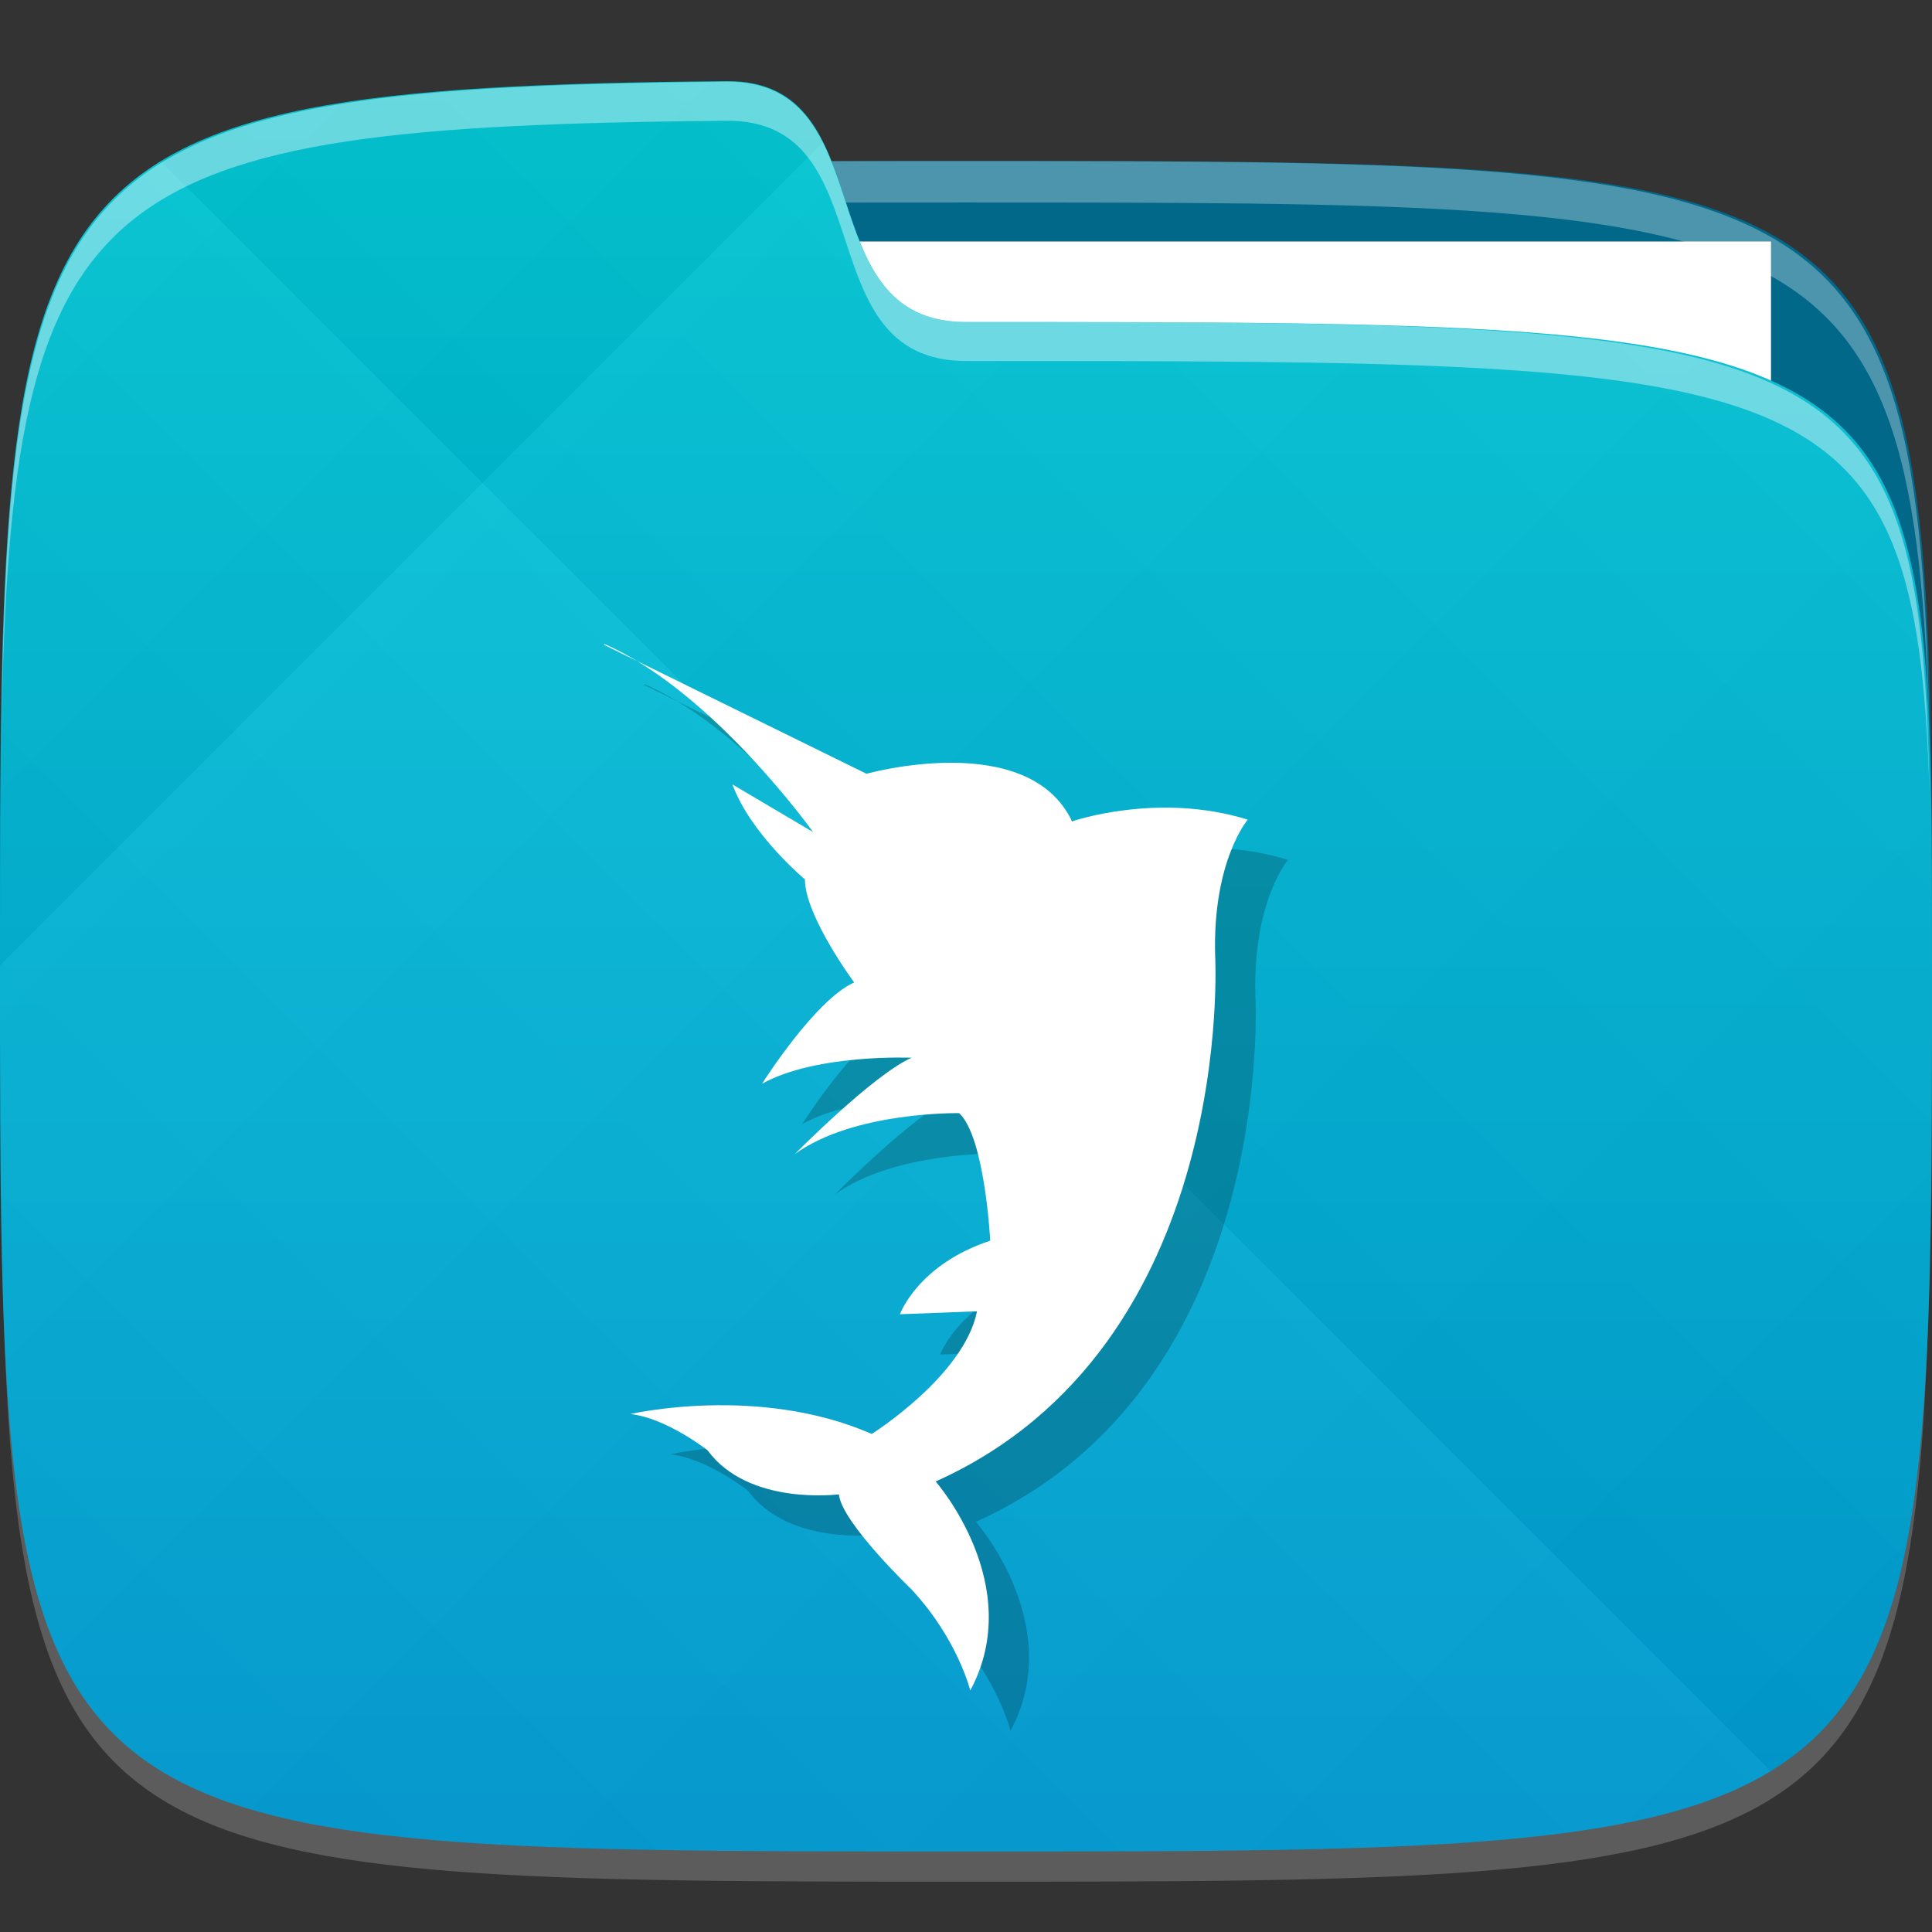 <?xml version="1.0" encoding="UTF-8" standalone="no"?>
<!-- Created with Inkscape (http://www.inkscape.org/) -->

<svg
   xmlns:dc="http://purl.org/dc/elements/1.1/"
   xmlns:cc="http://creativecommons.org/ns#"
   xmlns:rdf="http://www.w3.org/1999/02/22-rdf-syntax-ns#"
   xmlns:svg="http://www.w3.org/2000/svg"
   xmlns="http://www.w3.org/2000/svg"
   xmlns:xlink="http://www.w3.org/1999/xlink"
   xmlns:sodipodi="http://sodipodi.sourceforge.net/DTD/sodipodi-0.dtd"
   xmlns:inkscape="http://www.inkscape.org/namespaces/inkscape"
   width="48"
   height="48"
   id="svg2"
   version="1.1"
   inkscape:version="0.48.4 r9939"
   sodipodi:docname="marlin.svg">
  <rect width="100%" height="100%" fill="#333333" stroke="none"/>
  <defs
     id="defs4">
    <linearGradient
       id="linearGradient3875">
      <stop
         style="stop-color:#019cd5;stop-opacity:1;"
         offset="0"
         id="stop3877" />
      <stop
         style="stop-color:#01c9d5;stop-opacity:1;"
         offset="1"
         id="stop3879" />
    </linearGradient>
    <linearGradient
       id="linearGradient3819">
      <stop
         style="stop-color:#000000;stop-opacity:1;"
         offset="0"
         id="stop3821" />
      <stop
         style="stop-color:#ffffff;stop-opacity:1;"
         offset="1"
         id="stop3823" />
    </linearGradient>
    <linearGradient
       gradientTransform="matrix(0,-1,1,0,-1.5e-6,48)"
       gradientUnits="userSpaceOnUse"
       x2="47"
       x1="1"
       id="linearGradient3764">
      <stop
         id="stop3005"
         stop-opacity="1"
         stop-color="#019ad3" />
      <stop
         id="stop3007"
         stop-opacity="1"
         stop-color="#01ace8"
         offset="1" />
    </linearGradient>
    <linearGradient
       inkscape:collect="always"
       xlink:href="#linearGradient3875"
       id="linearGradient3881"
       x1="24"
       y1="1050.362"
       x2="24"
       y2="1006.362"
       gradientUnits="userSpaceOnUse" />
    <linearGradient
       inkscape:collect="always"
       xlink:href="#linearGradient3819"
       id="linearGradient3883"
       gradientUnits="userSpaceOnUse"
       gradientTransform="translate(40,0)"
       spreadMethod="repeat"
       x1="24"
       y1="1028.362"
       x2="46"
       y2="1006.362" />
    <linearGradient
       inkscape:collect="always"
       xlink:href="#linearGradient3819"
       id="linearGradient3885"
       gradientUnits="userSpaceOnUse"
       gradientTransform="translate(40,0)"
       spreadMethod="repeat"
       x1="45"
       y1="1049.362"
       x2="12"
       y2="1016.362" />
    <linearGradient
       inkscape:collect="always"
       xlink:href="#linearGradient3764"
       id="linearGradient3923"
       gradientUnits="userSpaceOnUse"
       gradientTransform="matrix(0,-1,1,0,-1.5e-6,48)"
       x1="1"
       x2="47" />
    <linearGradient
       inkscape:collect="always"
       xlink:href="#linearGradient3764"
       id="linearGradient3926"
       gradientUnits="userSpaceOnUse"
       gradientTransform="matrix(0,-1,1,0,-47.998,1053.362)"
       x1="1"
       x2="47" />
  </defs>
  <sodipodi:namedview
     id="base"
     pagecolor="#ffffff"
     bordercolor="#666666"
     borderopacity="1.0"
     inkscape:pageopacity="0.0"
     inkscape:pageshadow="2"
     inkscape:zoom="4.0953267"
     inkscape:cx="-17.794622"
     inkscape:cy="18.368731"
     inkscape:document-units="px"
     inkscape:current-layer="layer1"
     showgrid="true"
     inkscape:snap-bbox="true"
     inkscape:window-width="1301"
     inkscape:window-height="744"
     inkscape:window-x="65"
     inkscape:window-y="24"
     inkscape:window-maximized="1"
     inkscape:object-nodes="false"
     inkscape:snap-nodes="true"
     showguides="true"
     inkscape:guide-bbox="true">
    <inkscape:grid
       type="xygrid"
       id="grid3005"
       empspacing="6"
       visible="true"
       enabled="true"
       snapvisiblegridlinesonly="true" />
  </sodipodi:namedview>
  <g
     inkscape:label="Layer 1"
     inkscape:groupmode="layer"
     id="layer1"
     transform="translate(0,-1004.362)">
    <path
       style="fill:#016889;fill-opacity:1;stroke:none"
       d="m 24,1008.362 c -24,0 -24,0 -24,20 l 48,0 c 0,-20 0,-20 -24,-20 z"
       id="path3797"
       inkscape:connector-curvature="0" />
    <path
       id="path3788"
       d="m 24,1051.112 c -21.272,0 -23.663,-0.089 -23.938,-15.406 0.328,14.403 2.938,14.406 23.938,14.406 21,0 23.609,0 23.938,-14.406 -0.275,15.317 -2.666,15.406 -23.938,15.406 z"
       style="opacity:0.2;fill:#ffffff;fill-opacity:1;stroke:none"
       inkscape:connector-curvature="0" />
    <rect
       style="fill:#ffffff;fill-opacity:1;stroke:none"
       id="rect3804"
       width="26"
       height="7"
       x="18"
       y="1010.362" />
    <path
       style="fill:#ffffff;fill-opacity:1;stroke:none;opacity:0.3"
       d="M 24 4 C 2.531 4 0.301 4.121 0.062 18.438 C 0.391 5.039 3 5.031 24 5.031 C 45 5.031 47.609 5.039 47.938 18.438 C 47.699 4.121 45.469 4 24 4 z "
       transform="translate(0,1004.362)"
       id="path3000" />
    <path
       style="fill:url(#linearGradient3881);fill-opacity:1;stroke:none"
       d="M 18.069,1006.378 C 0,1006.542 0,1008.348 0,1028.362 c 0,22 0,22 24,22 24,0 24,0 24,-22 0,-16 0,-16 -24,-16 -4,0 -2,-6 -5.931,-5.984 z"
       id="path3757"
       inkscape:connector-curvature="0"
       sodipodi:nodetypes="cccccc" />
    <g
       id="g3103"
       transform="translate(-40,0)">
      <path
         style="opacity:0.03;fill:url(#linearGradient3883);fill-opacity:1;stroke:none"
         d="M 58.069,1006.378 C 40,1006.542 40,1008.348 40,1028.362 c 0,22 0,22 24,22 24,0 24,0 24,-22 0,-16 0,-16 -24,-16 -4,0 -2,-6 -5.931,-5.984 z"
         id="path3817"
         inkscape:connector-curvature="0"
         sodipodi:nodetypes="cccccc" />
      <path
         sodipodi:nodetypes="cccccc"
         inkscape:connector-curvature="0"
         id="path3827"
         d="M 58.069,1006.378 C 40,1006.542 40,1008.348 40,1028.362 c 0,22 0,22 24,22 24,0 24,0 24,-22 0,-16 0,-16 -24,-16 -4,0 -2,-6 -5.931,-5.984 z"
         style="opacity:0.03;fill:url(#linearGradient3885);fill-opacity:1;stroke:none" />
    </g>
    <path
       style="fill:#ffffff;fill-opacity:1;stroke:none;opacity:0.4"
       d="M 18.062 2.031 C 1.925 2.177 0.216 3.714 0.031 18.281 C 0.278 4.525 2.252 3.143 18.062 3 C 21.993 2.984 20 8.969 24 8.969 C 45 8.969 47.609 8.969 47.938 19.688 C 47.713 8.104 45.55 8 24 8 C 20 8 21.993 2.015 18.062 2.031 z "
       transform="translate(0,1004.362)"
       id="path3808" />
    <path
       style="opacity:0.2;fill:#000000;fill-opacity:1;fill-rule:nonzero;stroke:none"
       inkscape:connector-curvature="0"
       d="m 16,1021.379 6.528,3.207 c 0,0 4.014,-1.123 5.107,1.183 0,0 2.128,-0.739 4.365,-0.043 0,0 -0.875,1.023 -0.81,3.372 0,0 0.554,9.705 -6.944,13.072 0,0 2.266,2.575 0.86,5.193 0,0 -0.313,-1.283 -1.464,-2.516 0,0 -1.735,-1.662 -1.8,-2.358 0,0 -2.244,0.297 -3.264,-1.095 0,0 -1.028,-0.806 -1.916,-0.899 0,0 3.176,-0.739 5.997,0.494 0,0 2.294,-1.443 2.615,-3.047 l -1.916,0.073 c 0,0 0.444,-1.233 2.244,-1.827 0,0 -0.131,-2.575 -0.772,-3.169 0,0 -2.608,-0.05 -4.081,1.015 0,0 1.938,-1.966 2.9,-2.393 0,0 -2.369,-0.102 -3.716,0.646 0,0 1.319,-2.089 2.289,-2.516 0,0 -1.224,-1.655 -1.224,-2.561 0,0 -1.349,-1.123 -1.8,-2.358 l 2.003,1.183 c 0,0 -2.492,-3.496 -5.18,-4.672 M 16,1021.38"
       id="path3949" />
    <path
       id="path3059"
       d="m 15,1020.379 6.528,3.207 c 0,0 4.014,-1.123 5.107,1.183 0,0 2.128,-0.739 4.365,-0.043 0,0 -0.875,1.023 -0.81,3.372 0,0 0.554,9.705 -6.944,13.071 0,0 2.266,2.575 0.86,5.193 0,0 -0.313,-1.283 -1.464,-2.516 0,0 -1.735,-1.662 -1.8,-2.358 0,0 -2.244,0.297 -3.264,-1.095 0,0 -1.028,-0.806 -1.916,-0.899 0,0 3.176,-0.739 5.997,0.494 0,0 2.294,-1.443 2.615,-3.047 l -1.916,0.073 c 0,0 0.444,-1.233 2.244,-1.827 0,0 -0.131,-2.575 -0.772,-3.169 0,0 -2.608,-0.05 -4.081,1.016 0,0 1.938,-1.966 2.9,-2.393 0,0 -2.369,-0.102 -3.716,0.646 0,0 1.319,-2.089 2.289,-2.516 0,0 -1.224,-1.654 -1.224,-2.561 0,0 -1.349,-1.123 -1.8,-2.358 l 2.003,1.183 c 0,0 -2.492,-3.496 -5.18,-4.671 M 15,1020.381"
       inkscape:connector-curvature="0"
       style="fill:#ffffff;fill-opacity:1;fill-rule:nonzero;stroke:none" />
  </g>
</svg>
